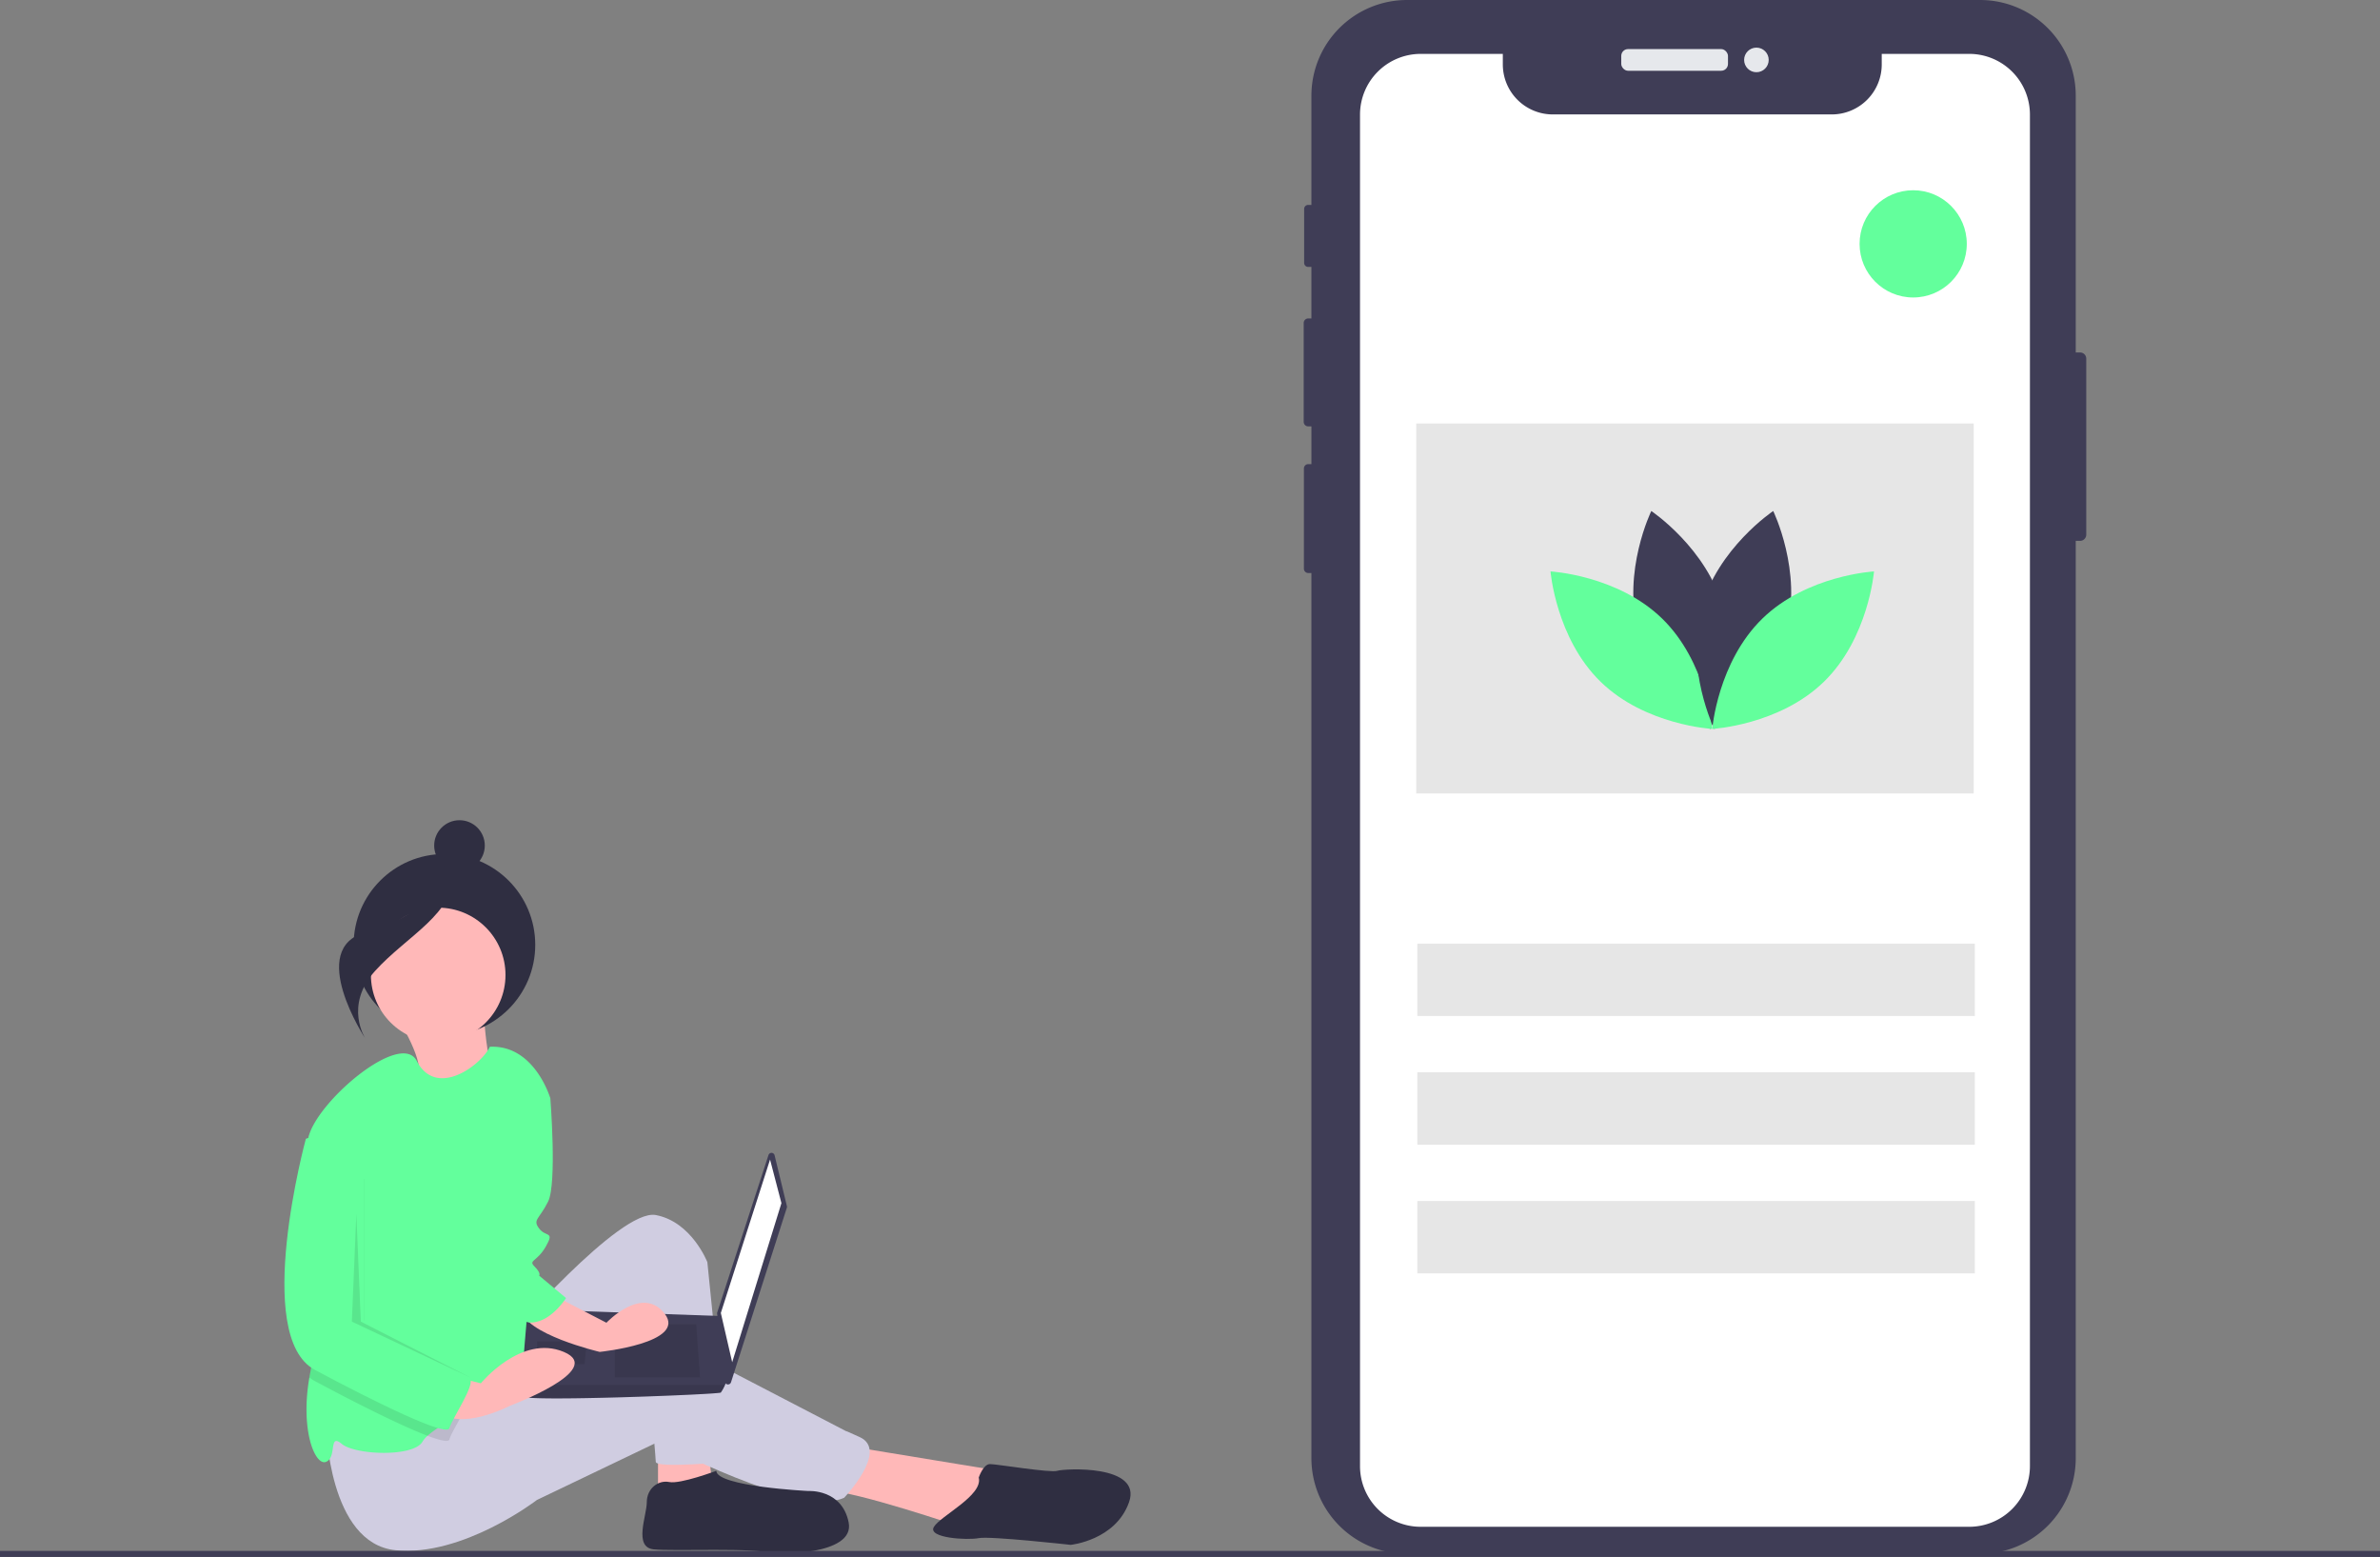 <svg id="e4e5ac1e-f7c3-49db-bea6-73c2d2e1dfe0" data-name="Layer 1" xmlns="http://www.w3.org/2000/svg" width="888" height="580.723" viewBox="0 0 888 580.723"><rect x="0" y="0" width="888" height="580.723" fill="#808080" stroke="none"/><title>mobile_development</title><path d="M304.558,539.723s10.804,17.136,6.946,21.776,28.95,4.756,28.95,4.756-4.928-24.928-3.478-30.665Z" transform="translate(-156 -159.638)" fill="#ffb8b8"/><circle cx="165.825" cy="352.416" r="33.88" fill="#2f2e41"/><polygon points="245.51 536.052 245.51 556.137 265.594 551.952 263.921 537.726 245.51 536.052" fill="#ffb8b8"/><path d="M472.642,699.038l56.069,9.205-14.226,20.921s-39.332-13.39-49.374-13.39S472.642,699.038,472.642,699.038Z" transform="translate(-156 -159.638)" fill="#ffb8b8"/><path d="M345.441,658.869s41.843-48.537,55.232-46.027,19.248,17.574,19.248,17.574l7.532,74.48s-26.779,2.511-26.779,0-5.021-56.069-5.021-56.069S356.32,735.859,335.399,678.117Z" transform="translate(-156 -159.638)" fill="#d0cde1"/><path d="M277.656,691.506s.837,43.843,25.942,46.353,52.722-18.737,52.722-18.737l45.19-21.649s53.559,28.344,69.459,20.813c0,0,16.737-17.574,5.858-22.595s-.837,0-.837,0l-64.438-33.474s-12.553-3.347-34.311,5.858-51.048,13.39-51.048,13.39Z" transform="translate(-156 -159.638)" fill="#d0cde1"/><circle cx="163.498" cy="363.66" r="25.106" fill="#ffb8b8"/><path d="M355.483,593.594l-1.674,35.148s.837,46.027-6.695,49.374c-3.808,1.69-11.457,5.088-18.528,8.804-5.306,2.778-10.285,5.724-13.063,8.26a9.368,9.368,0,0,0-1.883,2.184c-3.347,5.858-25.106,5.021-30.127.837s-1.674,5.021-5.858,6.695c-4.05,1.623-9.666-11.649-6.226-31.466.109-.661.234-1.331.368-2.008,3.841-19.206-2.193-65.208-1.264-82.982a31.273,31.273,0,0,1,.427-4.05c2.511-13.39,34.545-40.638,40.537-29.03,7.381,14.327,24.336,1.239,27.248-5.281,16.737-.837,22.595,19.248,22.595,19.248Z" transform="translate(-156 -159.638)" fill="#63ff9c"/><path d="M423.268,708.243s-13.39,5.021-17.574,4.184-8.369,2.511-8.369,7.532-5.021,16.737,2.511,17.574,38.495-.837,45.19,1.674c0,0,30.127.837,27.616-11.716s-15.063-11.716-15.063-11.716S423.268,714.101,423.268,708.243Z" transform="translate(-156 -159.638)" fill="#2f2e41"/><path d="M521.18,710.754s1.674-5.021,4.184-5.021,22.595,3.347,25.106,2.511,31.8-2.511,26.779,11.716-21.758,15.9-21.758,15.9-30.127-3.347-34.311-2.511-19.248,0-16.737-4.184S522.854,717.449,521.18,710.754Z" transform="translate(-156 -159.638)" fill="#2f2e41"/><path d="M445.005,590.551l4.591,18.938a1.183,1.183,0,0,1-.023.639L428.747,675.211a1.183,1.183,0,0,1-2.302-.227l-2.881-25.353a1.183,1.183,0,0,1,.051-.5l19.116-58.667A1.183,1.183,0,0,1,445.005,590.551Z" transform="translate(-156 -159.638)" fill="#3f3d56"/><polygon points="287.316 432.512 291.555 448.761 273.186 508.105 268.947 489.737 287.316 432.512" fill="#fff"/><path d="M350.768,680.46c.706,2.119,73.473-.706,74.18-1.413a15.335,15.335,0,0,0,1.554-2.826c.664-1.413,1.272-2.826,1.272-2.826l-2.826-22.876L352.887,647.962s-1.802,19.386-2.169,28.259A21.199,21.199,0,0,0,350.768,680.46Z" transform="translate(-156 -159.638)" fill="#3f3d56"/><polygon points="259.763 493.975 261.176 513.757 229.385 513.757 229.385 493.975 259.763 493.975" opacity="0.1"/><polygon points="218.788 500.334 218.978 500.296 218.081 508.811 200.419 508.811 200.419 500.334 218.788 500.334" opacity="0.1"/><path d="M350.768,680.46c.706,2.119,73.473-.706,74.18-1.413a15.335,15.335,0,0,0,1.554-2.826h-75.784A21.199,21.199,0,0,0,350.768,680.46Z" transform="translate(-156 -159.638)" opacity="0.1"/><circle cx="171.439" cy="315.379" r="9.442" fill="#2f2e41"/><path d="M324.599,485.295s-9.647,16.046-32.078,22.052-.183,39.715-.183,39.715-8.09-12.258,3.579-25.239S326.365,499.967,324.599,485.295Z" transform="translate(-156 -159.638)" fill="#2f2e41"/><path d="M328.587,686.92c-2.067,3.908-4.494,7.967-4.904,9.607-.276,1.113-3.339.469-8.159-1.347-9.666-3.657-26.419-12.034-42.052-20.411a13.202,13.202,0,0,1-2.042-1.339c.109-.661.234-1.331.368-2.008,3.841-19.206-2.193-65.208-1.264-82.982l7.122-2.377,14.226,13.39v56.906s36.822,20.084,39.332,21.758C332.495,678.97,330.729,682.861,328.587,686.92Z" transform="translate(-156 -159.638)" opacity="0.1"/><path d="M359.667,641.295l22.595,11.716s13.39-14.226,21.758-3.347S379.752,663.89,379.752,663.89s-28.453-6.695-29.29-15.9S359.667,641.295,359.667,641.295Z" transform="translate(-156 -159.638)" fill="#ffb8b8"/><path d="M322.009,672.259l13.39,3.347S350.462,657.195,366.362,663.89s-20.084,20.084-20.084,20.084-19.248,10.042-26.779,1.674S322.009,672.259,322.009,672.259Z" transform="translate(-156 -159.638)" fill="#ffb8b8"/><path d="M351.299,561.794c.837.837,10.042,7.532,10.042,7.532s2.511,31.8-.837,38.495-5.858,6.695-3.347,10.042,5.858.837,2.511,6.695-6.695,5.021-4.184,7.532,1.674,3.347,1.674,3.347l10.042,8.369s-6.161,9.813-13.96,9.091-14.493-38.381-14.493-38.381Z" transform="translate(-156 -159.638)" fill="#63ff9c"/><path d="M277.656,581.878l-7.532,2.511s-20.084,73.643,3.347,86.196,49.374,25.106,50.211,21.758S333.725,675.606,331.214,673.932s-39.332-21.758-39.332-21.758v-56.906Z" transform="translate(-156 -159.638)" fill="#63ff9c"/><polygon points="132.953 452.785 131.28 492.954 175.633 513.876 134.627 492.954 132.953 452.785" opacity="0.1"/><path d="M934.4,293.398v65.68a2.296,2.296,0,0,1-2.29,2.29h-1.63v342.15a35.702,35.702,0,0,1-35.7,35.7H680.99a35.693,35.693,0,0,1-35.69-35.7v-330.15h-1.18a1.618,1.618,0,0,1-1.62-1.61V334.378a1.62,1.62,0,0,1,1.62-1.62h1.18V318.678h-1.19a1.696,1.696,0,0,1-1.69-1.7v-36.87a1.694,1.694,0,0,1,1.69-1.69h1.19v-19.22h-1.21a1.498,1.498,0,0,1-1.5-1.5v-20.12a1.507,1.507,0,0,1,1.5-1.51h1.21v-40.74a35.691,35.691,0,0,1,35.69-35.69H894.78a35.7,35.7,0,0,1,35.7,35.69v95.78h1.63A2.296,2.296,0,0,1,934.4,293.398Z" transform="translate(-156 -159.638)" fill="#3f3d56"/><rect x="604.903" y="18.307" width="39.823" height="8.086" rx="2.542" fill="#e6e8ec"/><circle cx="655.335" cy="22.35" r="4.587" fill="#e6e8ec"/><path d="M913.385,202.388v504.09a22.65,22.65,0,0,1-22.65,22.64h-204.65a22.611,22.611,0,0,1-22.65-22.64v-504.09a22.649,22.649,0,0,1,22.65-22.65h30.63v3.93a18.65,18.65,0,0,0,18.65,18.65h104.08a18.65,18.65,0,0,0,18.65-18.65v-3.93h32.64A22.643,22.643,0,0,1,913.385,202.388Z" transform="translate(-156 -159.638)" fill="#fff"/><rect x="528.827" y="351.959" width="208" height="27" fill="#e6e6e6"/><rect x="528.827" y="399.959" width="208" height="27" fill="#e6e6e6"/><rect x="528.827" y="447.959" width="208" height="27" fill="#e6e6e6"/><circle cx="713.827" cy="90.959" r="20" fill="#63ff9c"/><rect x="528.41" y="157.959" width="208" height="138" fill="#e6e6e6"/><path d="M767.235,395.188c6.073,22.45,26.875,36.354,26.875,36.354s10.955-22.495,4.882-44.945-26.875-36.354-26.875-36.354S761.162,372.738,767.235,395.188Z" transform="translate(-156 -159.638)" fill="#3f3d56"/><path d="M776.159,390.363c16.665,16.223,18.7,41.16,18.7,41.16s-24.984-1.364-41.648-17.587-18.7-41.16-18.7-41.16S759.495,374.141,776.159,390.363Z" transform="translate(-156 -159.638)" fill="#63ff9c"/><path d="M822.484,395.188c-6.073,22.45-26.875,36.354-26.875,36.354s-10.955-22.495-4.882-44.945S817.602,350.243,817.602,350.243,828.557,372.738,822.484,395.188Z" transform="translate(-156 -159.638)" fill="#3f3d56"/><path d="M813.56,390.363c-16.665,16.223-18.7,41.16-18.7,41.16s24.984-1.364,41.648-17.587,18.7-41.16,18.7-41.16S830.225,374.141,813.56,390.363Z" transform="translate(-156 -159.638)" fill="#63ff9c"/><rect y="578.483" width="888" height="2.241" fill="#3f3d56"/></svg>